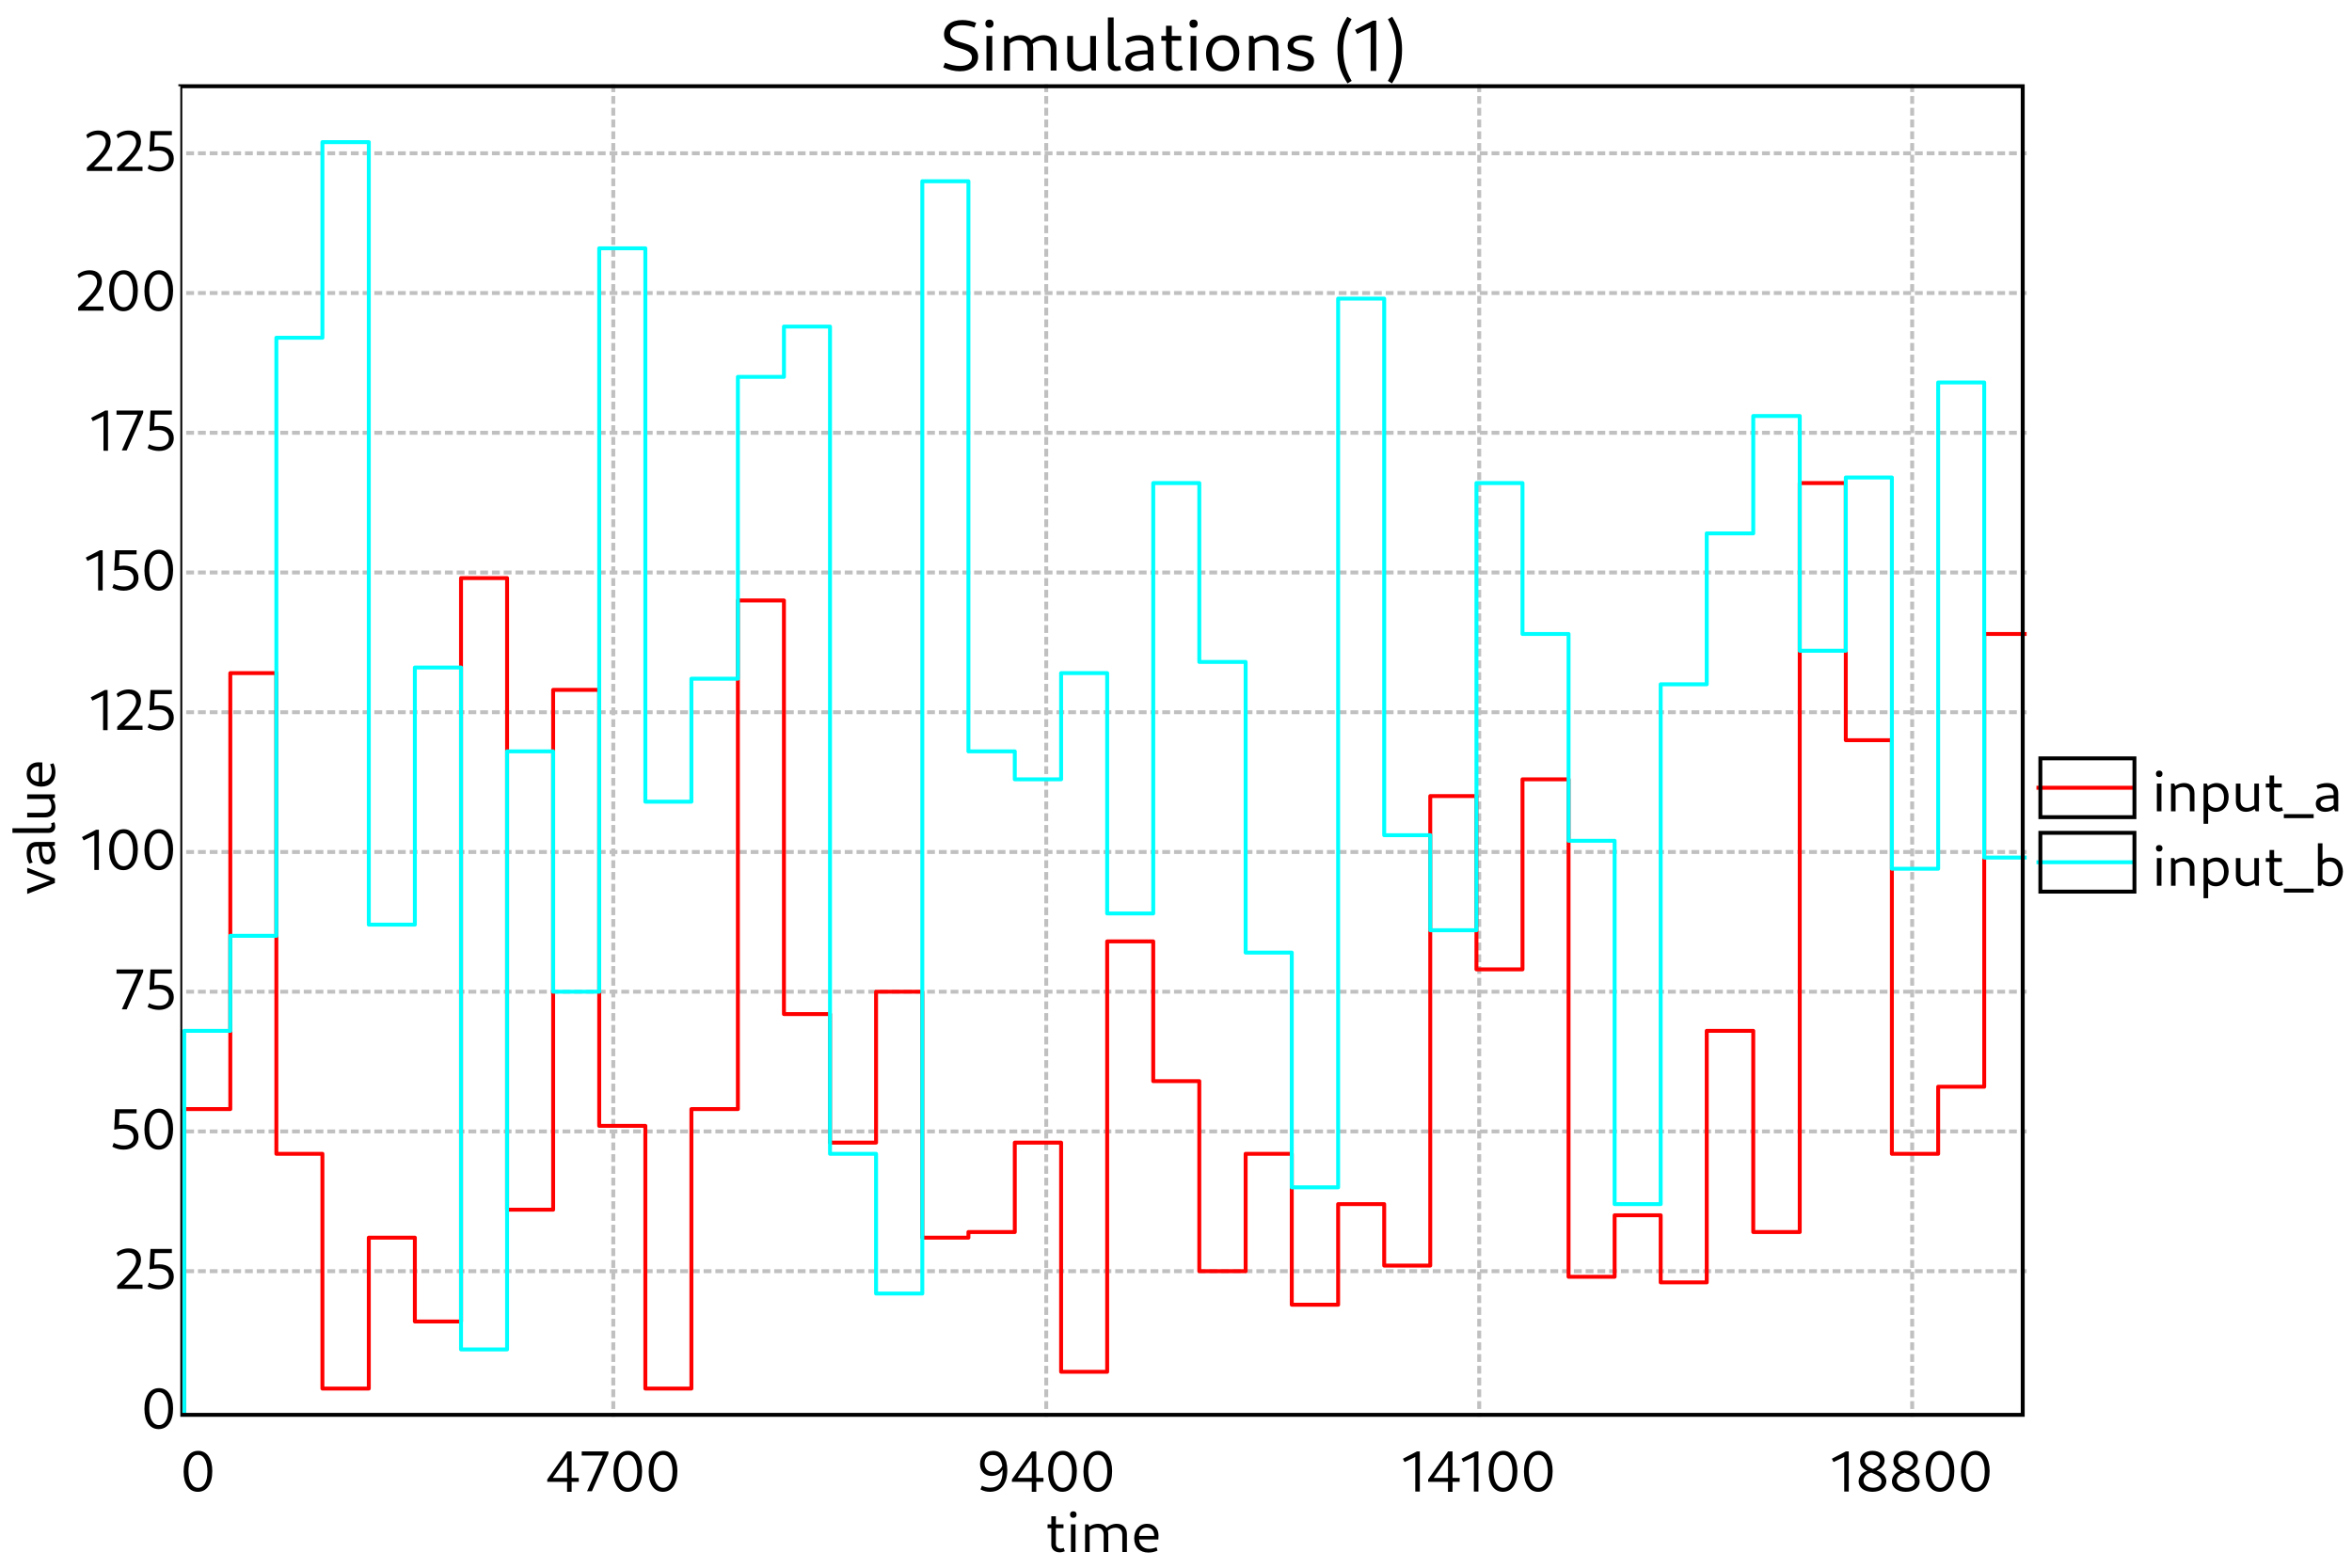 <?xml version="1.0" standalone="no"?>

<svg 
     version="1.1"
     baseProfile="full"
     xmlns="http://www.w3.org/2000/svg"
     xmlns:xlink="http://www.w3.org/1999/xlink"
     xmlns:ev="http://www.w3.org/2001/xml-events"
     x="0px"
     y="0px"
     width="600px"
     height="400px"
     viewBox="0 0 600 400"
     >
<title></title>
<desc>Creator: FreeHEP Graphics2D Driver Producer: org.freehep.graphicsio.svg.SVGGraphics2D Revision Source:  Date: Sunday, April 21, 2024 at 12:40:17 AM Central European Summer Time</desc>
<g stroke-dashoffset="0" stroke-linejoin="miter" stroke-dasharray="none" stroke-width="1" stroke-linecap="square" stroke-miterlimit="10">
<g fill="#ffffff" fill-rule="nonzero" fill-opacity="1" stroke="none">
  <path d="M 0 0 L 600 0 L 600 400 L 0 400 L 0 0 z"/>
</g> <!-- drawing style -->
<g transform="matrix(1, 0, 0, 1, 46, 22)">
<g fill="#ffffff" fill-rule="nonzero" fill-opacity="1" stroke="none">
  <path d="M 0 0 L 471 0 L 471 378 L 0 378 L 0 0 z"/>
</g> <!-- drawing style -->
</g> <!-- transform -->
<g transform="matrix(1, 0, 0, 1, 46, 22)">
<g fill="#000000" fill-rule="nonzero" fill-opacity="1" stroke="none">
  <path d="M 224.33 374.078 C 224.815 374.078 225.299 373.953 225.627 373.812 L 225.362 372.953 C 225.143 373.062 224.83 373.125 224.58 373.125 C 223.846 373.125 223.362 372.656 223.362 371.953 L 223.362 364.875 L 222.19 364.875 L 222.19 372.109 C 222.19 373.281 223.034 374.078 224.33 374.078 z M 221.237 367.922 L 225.299 367.922 L 225.299 366.938 L 221.237 366.938 L 221.237 367.922 z M 227.199 374 L 228.371 374 L 228.371 366.938 L 227.199 366.938 L 227.199 374 z M 227.793 365.281 C 228.324 365.281 228.637 364.969 228.637 364.438 C 228.637 363.922 228.324 363.609 227.793 363.609 C 227.278 363.609 226.965 363.922 226.965 364.438 C 226.965 364.969 227.278 365.281 227.793 365.281 z M 240.305 374 L 241.477 374 L 241.477 369.375 C 241.477 367.797 240.446 366.797 238.883 366.797 C 237.867 366.797 236.867 367.234 236.133 368 L 236.414 368.75 C 236.992 368.156 237.742 367.812 238.555 367.812 C 239.68 367.812 240.305 368.453 240.305 369.609 L 240.305 374 z M 230.805 374 L 231.977 374 L 231.977 367.75 L 231.617 366.938 L 230.805 366.938 L 230.805 374 z M 235.555 374 L 236.727 374 L 236.727 369.375 C 236.727 367.797 235.696 366.797 234.149 366.797 C 233.117 366.797 232.117 367.234 231.383 368 L 231.664 368.75 C 232.242 368.156 233.008 367.812 233.805 367.812 C 234.93 367.812 235.555 368.453 235.555 369.609 L 235.555 374 z M 246.962 374.141 C 247.775 374.141 248.65 373.953 249.29 373.625 L 249.025 372.766 C 248.478 373.031 247.79 373.188 247.181 373.188 C 245.525 373.188 244.54 372.094 244.54 370.266 C 244.54 368.672 245.259 367.781 246.54 367.781 C 247.744 367.781 248.447 368.562 248.447 369.906 L 244.337 369.906 L 244.337 370.797 L 249.494 370.797 C 249.525 370.578 249.54 370.062 249.54 369.781 C 249.54 368 248.369 366.797 246.634 366.797 C 244.665 366.797 243.337 368.328 243.337 370.5 C 243.337 372.75 244.728 374.141 246.962 374.141 z"/>
</g> <!-- drawing style -->
</g> <!-- transform -->
<g transform="matrix(1, 0, 0, 1, 46, 22)">
<g stroke-opacity="1" stroke-linejoin="round" stroke-dasharray="1,2" fill="none" stroke="#c0c0c0" stroke-linecap="butt" stroke-miterlimit="1">
  <path d="M 2 302.346 L 471 302.346"/>
</g> <!-- drawing style -->
</g> <!-- transform -->
<g transform="matrix(1, 0, 0, 1, 46, 22)">
<g stroke-opacity="1" stroke-linejoin="round" stroke-dasharray="1,2" fill="none" stroke="#c0c0c0" stroke-linecap="butt" stroke-miterlimit="1">
  <path d="M 2 266.692 L 471 266.692"/>
</g> <!-- drawing style -->
</g> <!-- transform -->
<g transform="matrix(1, 0, 0, 1, 46, 22)">
<g stroke-opacity="1" stroke-linejoin="round" stroke-dasharray="1,2" fill="none" stroke="#c0c0c0" stroke-linecap="butt" stroke-miterlimit="1">
  <path d="M 2 231.038 L 471 231.038"/>
</g> <!-- drawing style -->
</g> <!-- transform -->
<g transform="matrix(1, 0, 0, 1, 46, 22)">
<g stroke-opacity="1" stroke-linejoin="round" stroke-dasharray="1,2" fill="none" stroke="#c0c0c0" stroke-linecap="butt" stroke-miterlimit="1">
  <path d="M 2 195.384 L 471 195.384"/>
</g> <!-- drawing style -->
</g> <!-- transform -->
<g transform="matrix(1, 0, 0, 1, 46, 22)">
<g stroke-opacity="1" stroke-linejoin="round" stroke-dasharray="1,2" fill="none" stroke="#c0c0c0" stroke-linecap="butt" stroke-miterlimit="1">
  <path d="M 2 159.73 L 471 159.73"/>
</g> <!-- drawing style -->
</g> <!-- transform -->
<g transform="matrix(1, 0, 0, 1, 46, 22)">
<g stroke-opacity="1" stroke-linejoin="round" stroke-dasharray="1,2" fill="none" stroke="#c0c0c0" stroke-linecap="butt" stroke-miterlimit="1">
  <path d="M 2 124.076 L 471 124.076"/>
</g> <!-- drawing style -->
</g> <!-- transform -->
<g transform="matrix(1, 0, 0, 1, 46, 22)">
<g stroke-opacity="1" stroke-linejoin="round" stroke-dasharray="1,2" fill="none" stroke="#c0c0c0" stroke-linecap="butt" stroke-miterlimit="1">
  <path d="M 2 88.422 L 471 88.422"/>
</g> <!-- drawing style -->
</g> <!-- transform -->
<g transform="matrix(1, 0, 0, 1, 46, 22)">
<g stroke-opacity="1" stroke-linejoin="round" stroke-dasharray="1,2" fill="none" stroke="#c0c0c0" stroke-linecap="butt" stroke-miterlimit="1">
  <path d="M 2 52.768 L 471 52.768"/>
</g> <!-- drawing style -->
</g> <!-- transform -->
<g transform="matrix(1, 0, 0, 1, 46, 22)">
<g stroke-opacity="1" stroke-linejoin="round" stroke-dasharray="1,2" fill="none" stroke="#c0c0c0" stroke-linecap="butt" stroke-miterlimit="1">
  <path d="M 2 17.114 L 471 17.114"/>
</g> <!-- drawing style -->
</g> <!-- transform -->
<g transform="matrix(1, 0, 0, 1, 46, 22)">
<g fill="#000000" fill-rule="nonzero" fill-opacity="1" stroke="none">
  <path d="M 4.469 358.641 C 6.734 358.641 8.156 356.656 8.156 353.344 C 8.156 350.141 6.781 348.188 4.578 348.188 C 2.266 348.188 0.844 350.188 0.844 353.484 C 0.844 356.703 2.234 358.641 4.469 358.641 z M 4.562 357.609 C 3.031 357.609 2.078 356.016 2.078 353.344 C 2.078 350.781 3 349.219 4.484 349.219 C 5.984 349.219 6.922 350.828 6.922 353.484 C 6.922 356.047 6.031 357.609 4.562 357.609 z"/>
</g> <!-- drawing style -->
</g> <!-- transform -->
<g transform="matrix(1, 0, 0, 1, 46, 22)">
<g fill="#000000" fill-rule="nonzero" fill-opacity="1" stroke="none">
  <path d="M 98.664 358.641 L 99.821 358.641 L 99.821 348.328 L 98.696 348.328 L 93.602 355.484 L 93.602 356.094 L 101.649 356.094 L 101.649 355.094 L 94.758 355.094 L 94.852 355.344 L 98.899 349.547 L 98.68 349.516 L 98.664 358.641 z M 103.758 358.5 L 104.992 358.5 L 109.211 348.922 L 109.211 348.328 L 102.399 348.328 L 102.399 349.391 L 108.242 349.391 L 107.992 348.938 L 103.758 358.5 z M 114.113 358.641 C 116.378 358.641 117.8 356.656 117.8 353.344 C 117.8 350.141 116.425 348.188 114.222 348.188 C 111.91 348.188 110.488 350.188 110.488 353.484 C 110.488 356.703 111.878 358.641 114.113 358.641 z M 114.206 357.609 C 112.675 357.609 111.722 356.016 111.722 353.344 C 111.722 350.781 112.644 349.219 114.128 349.219 C 115.628 349.219 116.566 350.828 116.566 353.484 C 116.566 356.047 115.675 357.609 114.206 357.609 z M 123.112 358.641 C 125.377 358.641 126.799 356.656 126.799 353.344 C 126.799 350.141 125.424 348.188 123.221 348.188 C 120.909 348.188 119.487 350.188 119.487 353.484 C 119.487 356.703 120.877 358.641 123.112 358.641 z M 123.205 357.609 C 121.674 357.609 120.721 356.016 120.721 353.344 C 120.721 350.781 121.643 349.219 123.127 349.219 C 124.627 349.219 125.565 350.828 125.565 353.484 C 125.565 356.047 124.674 357.609 123.205 357.609 z"/>
</g> <!-- drawing style -->
</g> <!-- transform -->
<g transform="matrix(1, 0, 0, 1, 46, 22)">
<g stroke-opacity="1" stroke-linejoin="round" stroke-dasharray="1,2" fill="none" stroke="#c0c0c0" stroke-linecap="butt" stroke-miterlimit="1">
  <path d="M 110.45 0 L 110.45 339"/>
</g> <!-- drawing style -->
</g> <!-- transform -->
<g transform="matrix(1, 0, 0, 1, 46, 22)">
<g fill="#000000" fill-rule="nonzero" fill-opacity="1" stroke="none">
  <path d="M 207.363 348.188 C 205.394 348.188 204.004 349.562 204.004 351.531 C 204.004 353.375 205.207 354.594 206.957 354.594 C 208.488 354.594 209.691 353.688 210.035 352.266 L 209.785 351.656 C 209.473 352.875 208.519 353.578 207.301 353.578 C 205.973 353.578 205.16 352.719 205.16 351.391 C 205.16 350.109 205.941 349.234 207.207 349.234 C 208.879 349.234 209.769 350.641 209.769 353.281 C 209.769 356.141 208.738 357.578 206.582 357.578 C 205.879 357.578 205.129 357.422 204.488 357.078 L 204.129 358.031 C 204.941 358.453 205.707 358.641 206.519 358.641 C 209.332 358.641 210.957 356.578 210.957 353.125 C 210.957 350 209.644 348.188 207.363 348.188 z M 217.205 358.641 L 218.361 358.641 L 218.361 348.328 L 217.236 348.328 L 212.142 355.484 L 212.142 356.094 L 220.189 356.094 L 220.189 355.094 L 213.298 355.094 L 213.392 355.344 L 217.439 349.547 L 217.22 349.516 L 217.205 358.641 z M 225.017 358.641 C 227.283 358.641 228.704 356.656 228.704 353.344 C 228.704 350.141 227.329 348.188 225.126 348.188 C 222.814 348.188 221.392 350.188 221.392 353.484 C 221.392 356.703 222.783 358.641 225.017 358.641 z M 225.111 357.609 C 223.579 357.609 222.626 356.016 222.626 353.344 C 222.626 350.781 223.548 349.219 225.033 349.219 C 226.533 349.219 227.47 350.828 227.47 353.484 C 227.47 356.047 226.579 357.609 225.111 357.609 z M 234.016 358.641 C 236.282 358.641 237.703 356.656 237.703 353.344 C 237.703 350.141 236.328 348.188 234.125 348.188 C 231.813 348.188 230.391 350.188 230.391 353.484 C 230.391 356.703 231.782 358.641 234.016 358.641 z M 234.11 357.609 C 232.578 357.609 231.625 356.016 231.625 353.344 C 231.625 350.781 232.547 349.219 234.032 349.219 C 235.532 349.219 236.469 350.828 236.469 353.484 C 236.469 356.047 235.578 357.609 234.11 357.609 z"/>
</g> <!-- drawing style -->
</g> <!-- transform -->
<g transform="matrix(1, 0, 0, 1, 46, 22)">
<g stroke-opacity="1" stroke-linejoin="round" stroke-dasharray="1,2" fill="none" stroke="#c0c0c0" stroke-linecap="butt" stroke-miterlimit="1">
  <path d="M 220.9 0 L 220.9 339"/>
</g> <!-- drawing style -->
</g> <!-- transform -->
<g transform="matrix(1, 0, 0, 1, 46, 22)">
<g fill="#000000" fill-rule="nonzero" fill-opacity="1" stroke="none">
  <path d="M 315.042 358.578 L 316.198 358.578 L 316.198 348.328 L 315.495 348.328 L 311.886 350.203 L 312.323 351.047 L 315.433 349.562 L 315.042 349.188 L 315.042 358.578 z M 323.382 358.641 L 324.539 358.641 L 324.539 348.328 L 323.414 348.328 L 318.32 355.484 L 318.32 356.094 L 326.367 356.094 L 326.367 355.094 L 319.476 355.094 L 319.57 355.344 L 323.617 349.547 L 323.398 349.516 L 323.382 358.641 z M 329.992 358.578 L 331.148 358.578 L 331.148 348.328 L 330.445 348.328 L 326.835 350.203 L 327.273 351.047 L 330.382 349.562 L 329.992 349.188 L 329.992 358.578 z M 337.394 358.641 C 339.66 358.641 341.082 356.656 341.082 353.344 C 341.082 350.141 339.707 348.188 337.504 348.188 C 335.191 348.188 333.769 350.188 333.769 353.484 C 333.769 356.703 335.16 358.641 337.394 358.641 z M 337.488 357.609 C 335.957 357.609 335.004 356.016 335.004 353.344 C 335.004 350.781 335.926 349.219 337.41 349.219 C 338.91 349.219 339.847 350.828 339.847 353.484 C 339.847 356.047 338.957 357.609 337.488 357.609 z M 346.393 358.641 C 348.659 358.641 350.081 356.656 350.081 353.344 C 350.081 350.141 348.706 348.188 346.503 348.188 C 344.19 348.188 342.768 350.188 342.768 353.484 C 342.768 356.703 344.159 358.641 346.393 358.641 z M 346.487 357.609 C 344.956 357.609 344.003 356.016 344.003 353.344 C 344.003 350.781 344.924 349.219 346.409 349.219 C 347.909 349.219 348.846 350.828 348.846 353.484 C 348.846 356.047 347.956 357.609 346.487 357.609 z"/>
</g> <!-- drawing style -->
</g> <!-- transform -->
<g transform="matrix(1, 0, 0, 1, 46, 22)">
<g stroke-opacity="1" stroke-linejoin="round" stroke-dasharray="1,2" fill="none" stroke="#c0c0c0" stroke-linecap="butt" stroke-miterlimit="1">
  <path d="M 331.35 0 L 331.35 339"/>
</g> <!-- drawing style -->
</g> <!-- transform -->
<g transform="matrix(1, 0, 0, 1, 46, 22)">
<g fill="#000000" fill-rule="nonzero" fill-opacity="1" stroke="none">
  <path d="M 424.466 358.578 L 425.622 358.578 L 425.622 348.328 L 424.919 348.328 L 421.31 350.203 L 421.747 351.047 L 424.857 349.562 L 424.466 349.188 L 424.466 358.578 z M 431.666 358.641 C 433.791 358.641 435.213 357.547 435.213 355.938 C 435.213 352.688 429.697 353.312 429.697 350.734 C 429.697 349.812 430.4 349.203 431.541 349.203 C 432.728 349.203 433.603 349.875 433.603 350.828 C 433.603 351.766 432.775 352.578 431.572 352.828 L 432.478 353.281 C 433.9 352.875 434.76 351.812 434.76 350.625 C 434.76 349.156 433.478 348.188 431.681 348.188 C 429.791 348.188 428.51 349.266 428.51 350.828 C 428.51 354.172 433.963 353.406 433.963 356 C 433.963 356.969 433.197 357.594 431.853 357.594 C 430.4 357.594 429.385 356.875 429.385 355.781 C 429.385 354.75 430.275 353.891 431.635 353.703 L 430.853 353.203 C 429.228 353.422 428.135 354.578 428.135 355.969 C 428.135 357.562 429.572 358.641 431.666 358.641 z M 440.166 358.641 C 442.291 358.641 443.713 357.547 443.713 355.938 C 443.713 352.688 438.198 353.312 438.198 350.734 C 438.198 349.812 438.901 349.203 440.041 349.203 C 441.229 349.203 442.104 349.875 442.104 350.828 C 442.104 351.766 441.276 352.578 440.073 352.828 L 440.979 353.281 C 442.401 352.875 443.26 351.812 443.26 350.625 C 443.26 349.156 441.979 348.188 440.182 348.188 C 438.291 348.188 437.01 349.266 437.01 350.828 C 437.01 354.172 442.463 353.406 442.463 356 C 442.463 356.969 441.698 357.594 440.354 357.594 C 438.901 357.594 437.885 356.875 437.885 355.781 C 437.885 354.75 438.776 353.891 440.135 353.703 L 439.354 353.203 C 437.729 353.422 436.635 354.578 436.635 355.969 C 436.635 357.562 438.073 358.641 440.166 358.641 z M 448.87 358.641 C 451.136 358.641 452.558 356.656 452.558 353.344 C 452.558 350.141 451.183 348.188 448.98 348.188 C 446.667 348.188 445.245 350.188 445.245 353.484 C 445.245 356.703 446.636 358.641 448.87 358.641 z M 448.964 357.609 C 447.433 357.609 446.48 356.016 446.48 353.344 C 446.48 350.781 447.401 349.219 448.886 349.219 C 450.386 349.219 451.323 350.828 451.323 353.484 C 451.323 356.047 450.433 357.609 448.964 357.609 z M 457.869 358.641 C 460.135 358.641 461.557 356.656 461.557 353.344 C 461.557 350.141 460.182 348.188 457.979 348.188 C 455.666 348.188 454.244 350.188 454.244 353.484 C 454.244 356.703 455.635 358.641 457.869 358.641 z M 457.963 357.609 C 456.432 357.609 455.479 356.016 455.479 353.344 C 455.479 350.781 456.4 349.219 457.885 349.219 C 459.385 349.219 460.322 350.828 460.322 353.484 C 460.322 356.047 459.432 357.609 457.963 357.609 z"/>
</g> <!-- drawing style -->
</g> <!-- transform -->
<g transform="matrix(1, 0, 0, 1, 46, 22)">
<g stroke-opacity="1" stroke-linejoin="round" stroke-dasharray="1,2" fill="none" stroke="#c0c0c0" stroke-linecap="butt" stroke-miterlimit="1">
  <path d="M 441.8 0 L 441.8 339"/>
</g> <!-- drawing style -->
</g> <!-- transform -->
<g transform="matrix(1, 0, 0, 1, 46, 22)">
<g stroke-opacity="1" stroke-linejoin="round" fill="none" stroke="#ff0000" stroke-linecap="butt" stroke-miterlimit="1">
  <path d="M 1 338 L 1 260.987 L 12.75 260.987 L 12.75 149.747 L 24.5 149.747 L 24.5 272.397 L 36.25 272.397 L 36.25 332.295 L 48.081 332.295 L 48.081 293.789 L 59.831 293.789 L 59.831 315.181 L 71.608 315.181 L 71.608 125.502 L 83.358 125.502 L 83.358 286.658 L 95.108 286.658 L 95.108 154.025 L 106.858 154.025 L 106.858 265.266 L 118.628 265.266 L 118.628 332.295 L 130.378 332.295 L 130.378 260.987 L 142.236 260.987 L 142.236 131.207 L 153.986 131.207 L 153.986 236.743 L 165.736 236.743 L 165.736 269.544 L 177.486 269.544 L 177.486 231.038 L 189.282 231.038 L 189.282 293.789 L 201.046 293.789 L 201.046 292.363 L 212.874 292.363 L 212.874 269.544 L 224.692 269.544 L 224.692 328.017 L 236.442 328.017 L 236.442 218.203 L 248.192 218.203 L 248.192 253.857 L 259.942 253.857 L 259.942 302.346 L 271.764 302.346 L 271.764 272.397 L 283.531 272.397 L 283.531 310.903 L 295.361 310.903 L 295.361 285.232 L 307.111 285.232 L 307.111 300.92 L 318.861 300.92 L 318.861 181.122 L 330.643 181.122 L 330.643 225.333 L 342.393 225.333 L 342.393 176.844 L 354.143 176.844 L 354.143 303.772 L 365.893 303.772 L 365.893 288.084 L 377.643 288.084 L 377.643 305.198 L 389.393 305.198 L 389.393 241.021 L 401.258 241.021 L 401.258 292.363 L 413.115 292.363 L 413.115 101.257 L 424.865 101.257 L 424.865 166.861 L 436.622 166.861 L 436.622 272.397 L 448.43 272.397 L 448.43 255.283 L 460.18 255.283 L 460.18 139.764 L 471 139.764"/>
</g> <!-- drawing style -->
</g> <!-- transform -->
<g transform="matrix(1, 0, 0, 1, 46, 22)">
<g stroke-opacity="1" stroke-linejoin="round" fill="none" stroke="#00ffff" stroke-linecap="butt" stroke-miterlimit="1">
  <path d="M 1 338 L 1 241.021 L 12.75 241.021 L 12.75 216.776 L 24.5 216.776 L 24.5 64.177 L 36.25 64.177 L 36.25 14.262 L 48.081 14.262 L 48.081 213.924 L 59.831 213.924 L 59.831 148.321 L 71.608 148.321 L 71.608 322.312 L 83.358 322.312 L 83.358 169.713 L 95.108 169.713 L 95.108 231.038 L 106.858 231.038 L 106.858 41.359 L 118.628 41.359 L 118.628 182.549 L 130.378 182.549 L 130.378 151.173 L 142.236 151.173 L 142.236 74.16 L 153.986 74.16 L 153.986 61.325 L 165.736 61.325 L 165.736 272.397 L 177.486 272.397 L 177.486 308.051 L 189.282 308.051 L 189.282 24.245 L 201.046 24.245 L 201.046 169.713 L 212.874 169.713 L 212.874 176.844 L 224.692 176.844 L 224.692 149.747 L 236.442 149.747 L 236.442 211.072 L 248.192 211.072 L 248.192 101.257 L 259.942 101.257 L 259.942 146.895 L 271.764 146.895 L 271.764 221.055 L 283.531 221.055 L 283.531 280.954 L 295.361 280.954 L 295.361 54.194 L 307.111 54.194 L 307.111 191.105 L 318.861 191.105 L 318.861 215.35 L 330.643 215.35 L 330.643 101.257 L 342.393 101.257 L 342.393 139.764 L 354.143 139.764 L 354.143 192.532 L 365.893 192.532 L 365.893 285.232 L 377.643 285.232 L 377.643 152.599 L 389.393 152.599 L 389.393 114.093 L 401.258 114.093 L 401.258 84.143 L 413.115 84.143 L 413.115 144.042 L 424.865 144.042 L 424.865 99.831 L 436.622 99.831 L 436.622 199.662 L 448.43 199.662 L 448.43 75.586 L 460.18 75.586 L 460.18 196.81 L 471 196.81"/>
</g> <!-- drawing style -->
</g> <!-- transform -->
<g transform="matrix(1, 0, 0, 1, 46, 22)">
<g stroke-opacity="1" fill="none" stroke="#000000">
  <path d="M 0 0 L 470 0 L 470 339 L 0 339 L 0 0 z"/>
</g> <!-- drawing style -->
</g> <!-- transform -->
<g fill="#000000" fill-rule="nonzero" fill-opacity="1" stroke="none">
  <path d="M 244.828 18.188 C 247.656 18.188 249.516 16.734 249.516 14.5 C 249.516 9.984 242.375 11.781 242.375 8.5 C 242.375 7.172 243.469 6.438 245.406 6.438 C 246.484 6.438 247.656 6.656 248.578 7.047 L 249.031 5.844 C 247.953 5.375 246.719 5.109 245.516 5.109 C 242.672 5.109 240.828 6.531 240.828 8.75 C 240.828 13.109 247.938 11.469 247.938 14.719 C 247.938 16 246.844 16.828 244.906 16.828 C 243.75 16.828 242.328 16.516 241.078 16 L 240.625 17.188 C 242.031 17.828 243.469 18.188 244.828 18.188 z M 251.651 18 L 253.12 18 L 253.12 9.172 L 251.651 9.172 L 251.651 18 z M 252.401 7.094 C 253.073 7.094 253.448 6.703 253.448 6.047 C 253.448 5.391 253.073 5 252.401 5 C 251.745 5 251.37 5.391 251.37 6.047 C 251.37 6.703 251.745 7.094 252.401 7.094 z M 268.035 18 L 269.504 18 L 269.504 12.203 C 269.504 10.25 268.222 8.984 266.269 8.984 C 265.004 8.984 263.754 9.531 262.832 10.5 L 263.191 11.438 C 263.894 10.688 264.847 10.266 265.863 10.266 C 267.269 10.266 268.035 11.078 268.035 12.5 L 268.035 18 z M 256.16 18 L 257.629 18 L 257.629 10.188 L 257.191 9.172 L 256.16 9.172 L 256.16 18 z M 262.097 18 L 263.566 18 L 263.566 12.203 C 263.566 10.25 262.285 8.984 260.347 8.984 C 259.066 8.984 257.816 9.531 256.894 10.5 L 257.254 11.438 C 257.957 10.688 258.91 10.266 259.925 10.266 C 261.332 10.266 262.097 11.078 262.097 12.5 L 262.097 18 z M 275.445 18.188 C 276.695 18.188 277.961 17.641 278.852 16.656 L 278.508 15.734 C 277.805 16.484 276.836 16.906 275.883 16.906 C 274.508 16.906 273.727 16.094 273.727 14.672 L 273.727 9.172 L 272.258 9.172 L 272.258 14.953 C 272.258 16.922 273.555 18.188 275.445 18.188 z M 278.555 18 L 279.586 18 L 279.586 9.172 L 278.117 9.172 L 278.117 16.969 L 278.555 18 z M 284.626 18.109 C 285.11 18.109 285.673 18 286.016 17.812 L 285.688 16.797 C 285.469 16.875 285.266 16.938 285.048 16.938 C 284.423 16.938 284.094 16.516 284.094 15.844 L 284.094 4.453 L 282.626 4.453 L 282.626 16.016 C 282.626 17.281 283.423 18.109 284.626 18.109 z M 293.19 18 L 294.221 18 L 294.221 12.266 C 294.221 10.156 292.971 8.984 290.658 8.984 C 289.502 8.984 288.252 9.297 287.299 9.828 L 287.674 10.906 C 288.58 10.5 289.502 10.297 290.362 10.297 C 291.94 10.297 292.752 10.969 292.752 12.266 L 292.752 16.969 L 293.19 18 z M 290.049 18.188 C 292.158 18.188 293.752 16.859 294.018 14.906 L 293.487 14.641 C 293.205 16 292.002 16.906 290.471 16.906 C 289.299 16.906 288.533 16.312 288.533 15.438 C 288.533 14.312 289.83 13.859 292.971 13.859 L 292.971 12.844 C 288.846 12.844 287.065 13.672 287.065 15.594 C 287.065 17.172 288.237 18.188 290.049 18.188 z M 300.136 18.094 C 300.746 18.094 301.339 17.938 301.761 17.766 L 301.433 16.703 C 301.167 16.828 300.761 16.906 300.449 16.906 C 299.527 16.906 298.917 16.312 298.917 15.438 L 298.917 6.578 L 297.464 6.578 L 297.464 15.641 C 297.464 17.109 298.527 18.094 300.136 18.094 z M 296.261 10.391 L 301.339 10.391 L 301.339 9.172 L 296.261 9.172 L 296.261 10.391 z M 303.721 18 L 305.19 18 L 305.19 9.172 L 303.721 9.172 L 303.721 18 z M 304.471 7.094 C 305.143 7.094 305.518 6.703 305.518 6.047 C 305.518 5.391 305.143 5 304.471 5 C 303.815 5 303.44 5.391 303.44 6.047 C 303.44 6.703 303.815 7.094 304.471 7.094 z M 311.793 18.188 C 314.386 18.188 316.152 16.297 316.152 13.469 C 316.152 10.734 314.527 8.984 312.011 8.984 C 309.402 8.984 307.668 10.859 307.668 13.672 C 307.668 16.406 309.277 18.188 311.793 18.188 z M 311.996 16.906 C 310.293 16.906 309.136 15.531 309.136 13.484 C 309.136 11.531 310.183 10.266 311.808 10.266 C 313.511 10.266 314.683 11.656 314.683 13.672 C 314.683 15.625 313.621 16.906 311.996 16.906 z M 324.654 18 L 326.122 18 L 326.122 12.203 C 326.122 10.25 324.825 8.984 322.841 8.984 C 321.56 8.984 320.294 9.531 319.357 10.5 L 319.716 11.438 C 320.435 10.688 321.419 10.266 322.435 10.266 C 323.872 10.266 324.654 11.078 324.654 12.5 L 324.654 18 z M 318.622 18 L 320.091 18 L 320.091 10.188 L 319.654 9.172 L 318.622 9.172 L 318.622 18 z M 331.702 18.188 C 333.874 18.188 335.217 17.156 335.217 15.531 C 335.217 12.281 329.936 13.484 329.936 11.5 C 329.936 10.719 330.764 10.234 332.077 10.234 C 332.827 10.234 333.717 10.391 334.467 10.656 L 334.811 9.453 C 334.061 9.141 333.155 8.984 332.233 8.984 C 329.936 8.984 328.467 9.984 328.467 11.656 C 328.467 14.828 333.733 13.516 333.733 15.672 C 333.733 16.484 333.014 16.938 331.811 16.938 C 330.874 16.938 329.624 16.688 328.686 16.281 L 328.342 17.469 C 329.342 17.922 330.577 18.188 331.702 18.188 z M 343.754 21.281 L 344.816 20.641 C 343.285 17.984 342.66 15.734 342.66 12.516 C 342.66 9.781 343.285 7.625 344.801 4.906 L 343.707 4.266 C 341.848 7.328 341.191 9.719 341.191 12.641 C 341.191 16.062 341.879 18.422 343.754 21.281 z M 349.646 18.094 L 351.083 18.094 L 351.083 5.281 L 350.208 5.281 L 345.677 7.625 L 346.224 8.672 L 350.115 6.812 L 349.646 6.359 L 349.646 18.094 z M 355.102 21.281 C 356.977 18.422 357.664 16.062 357.664 12.641 C 357.664 9.719 357.008 7.328 355.149 4.266 L 354.055 4.906 C 355.57 7.625 356.195 9.781 356.195 12.516 C 356.195 15.734 355.57 17.984 354.039 20.641 L 355.102 21.281 z"/>
</g> <!-- drawing style -->
<g transform="matrix(1, 0, 0, 1, 0, 22)">
<g fill="#ffffff" fill-rule="nonzero" fill-opacity="1" stroke="none">
  <path d="M 0 0 L 0 378 L 46 378 L 46 0 z"/>
</g> <!-- drawing style -->
</g> <!-- transform -->
<g transform="matrix(0, -1, 1, 0, -192.265, 242.265)">
<g fill="#000000" fill-rule="nonzero" fill-opacity="1" stroke="none">
  <path d="M 16.953 206.265 L 18.109 206.265 L 20.859 199.203 L 19.688 199.203 L 17.234 206.031 L 17.891 206.031 L 15.484 199.203 L 14.172 199.203 L 16.953 206.265 z M 26.613 206.265 L 27.441 206.265 L 27.441 201.671 C 27.441 200 26.441 199.062 24.598 199.062 C 23.676 199.062 22.676 199.296 21.91 199.734 L 22.207 200.593 C 22.941 200.265 23.676 200.109 24.363 200.109 C 25.629 200.109 26.269 200.64 26.269 201.671 L 26.269 205.437 L 26.613 206.265 z M 24.113 206.406 C 25.801 206.406 27.066 205.359 27.285 203.781 L 26.848 203.578 C 26.629 204.671 25.66 205.39 24.457 205.39 C 23.519 205.39 22.894 204.921 22.894 204.218 C 22.894 203.312 23.941 202.953 26.441 202.953 L 26.441 202.14 C 23.144 202.14 21.723 202.812 21.723 204.343 C 21.723 205.609 22.66 206.406 24.113 206.406 z M 31.352 206.359 C 31.727 206.359 32.195 206.265 32.461 206.125 L 32.211 205.296 C 32.023 205.375 31.867 205.421 31.695 205.421 C 31.195 205.421 30.93 205.078 30.93 204.531 L 30.93 195.437 L 29.758 195.437 L 29.758 204.687 C 29.758 205.687 30.383 206.359 31.352 206.359 z M 36.27 206.406 C 37.254 206.406 38.27 205.968 38.989 205.203 L 38.707 204.453 C 38.16 205.046 37.379 205.39 36.614 205.39 C 35.52 205.39 34.879 204.734 34.879 203.593 L 34.879 199.203 L 33.707 199.203 L 33.707 203.828 C 33.707 205.406 34.754 206.406 36.27 206.406 z M 38.754 206.265 L 39.582 206.265 L 39.582 199.203 L 38.41 199.203 L 38.41 205.437 L 38.754 206.265 z M 45.182 206.406 C 45.995 206.406 46.87 206.218 47.51 205.89 L 47.245 205.031 C 46.698 205.296 46.01 205.453 45.401 205.453 C 43.745 205.453 42.76 204.359 42.76 202.531 C 42.76 200.937 43.479 200.046 44.76 200.046 C 45.964 200.046 46.667 200.828 46.667 202.171 L 42.557 202.171 L 42.557 203.062 L 47.714 203.062 C 47.745 202.843 47.76 202.328 47.76 202.046 C 47.76 200.265 46.589 199.062 44.854 199.062 C 42.885 199.062 41.557 200.593 41.557 202.765 C 41.557 205.015 42.948 206.406 45.182 206.406 z"/>
</g> <!-- drawing style -->
</g> <!-- transform -->
<g transform="matrix(1, 0, 0, 1, 0, 22)">
<g fill="#000000" fill-rule="nonzero" fill-opacity="1" stroke="none">
  <path d="M 40.47 342.641 C 42.735 342.641 44.157 340.656 44.157 337.344 C 44.157 334.141 42.782 332.188 40.579 332.188 C 38.267 332.188 36.845 334.188 36.845 337.484 C 36.845 340.703 38.235 342.641 40.47 342.641 z M 40.564 341.609 C 39.032 341.609 38.079 340.016 38.079 337.344 C 38.079 334.781 39.001 333.219 40.485 333.219 C 41.985 333.219 42.923 334.828 42.923 337.484 C 42.923 340.047 42.032 341.609 40.564 341.609 z"/>
</g> <!-- drawing style -->
</g> <!-- transform -->
<g transform="matrix(1, 0, 0, 1, 0, 22)">
<g fill="#000000" fill-rule="nonzero" fill-opacity="1" stroke="none">
  <path d="M 29.902 306.846 L 36.355 306.846 L 36.355 305.784 L 31.152 305.784 L 31.308 306.143 C 34.792 302.877 35.964 301.174 35.964 299.393 C 35.964 297.612 34.745 296.534 32.87 296.534 C 31.652 296.534 30.495 296.971 29.745 297.69 L 30.074 298.534 C 30.855 297.909 31.824 297.596 32.62 297.596 C 33.917 297.596 34.73 298.377 34.73 299.596 C 34.73 301.065 33.542 302.612 29.902 306.034 L 29.902 306.846 z M 40.546 306.987 C 42.796 306.987 44.328 305.705 44.328 303.705 C 44.328 301.799 42.953 300.596 40.656 300.596 C 40.109 300.596 39.546 300.674 39.031 300.799 L 39.328 301.174 L 39.484 297.721 L 43.843 297.721 L 43.843 296.674 L 38.39 296.674 L 38.14 301.877 C 38.796 301.737 39.656 301.627 40.296 301.627 C 42.031 301.627 43.078 302.44 43.078 303.815 C 43.078 305.127 42.109 305.924 40.625 305.924 C 39.734 305.924 38.765 305.674 38.015 305.268 L 37.656 306.237 C 38.562 306.721 39.515 306.987 40.546 306.987 z"/>
</g> <!-- drawing style -->
</g> <!-- transform -->
<g transform="matrix(1, 0, 0, 1, 0, 22)">
<g fill="#000000" fill-rule="nonzero" fill-opacity="1" stroke="none">
  <path d="M 31.547 271.333 C 33.797 271.333 35.329 270.051 35.329 268.051 C 35.329 266.145 33.954 264.942 31.657 264.942 C 31.11 264.942 30.547 265.02 30.032 265.145 L 30.329 265.52 L 30.485 262.067 L 34.844 262.067 L 34.844 261.02 L 29.391 261.02 L 29.141 266.223 C 29.797 266.083 30.657 265.973 31.297 265.973 C 33.032 265.973 34.079 266.786 34.079 268.161 C 34.079 269.473 33.11 270.27 31.626 270.27 C 30.735 270.27 29.766 270.02 29.016 269.614 L 28.657 270.583 C 29.563 271.067 30.516 271.333 31.547 271.333 z M 40.47 271.333 C 42.735 271.333 44.157 269.348 44.157 266.036 C 44.157 262.833 42.782 260.879 40.579 260.879 C 38.267 260.879 36.845 262.879 36.845 266.176 C 36.845 269.395 38.235 271.333 40.47 271.333 z M 40.564 270.301 C 39.032 270.301 38.079 268.708 38.079 266.036 C 38.079 263.473 39.001 261.911 40.485 261.911 C 41.985 261.911 42.923 263.52 42.923 266.176 C 42.923 268.739 42.032 270.301 40.564 270.301 z"/>
</g> <!-- drawing style -->
</g> <!-- transform -->
<g transform="matrix(1, 0, 0, 1, 0, 22)">
<g fill="#000000" fill-rule="nonzero" fill-opacity="1" stroke="none">
  <path d="M 31.082 235.538 L 32.317 235.538 L 36.536 225.96 L 36.536 225.366 L 29.723 225.366 L 29.723 226.429 L 35.567 226.429 L 35.317 225.975 L 31.082 235.538 z M 40.546 235.679 C 42.796 235.679 44.328 234.397 44.328 232.397 C 44.328 230.491 42.953 229.288 40.656 229.288 C 40.109 229.288 39.546 229.366 39.031 229.491 L 39.328 229.866 L 39.484 226.413 L 43.843 226.413 L 43.843 225.366 L 38.39 225.366 L 38.14 230.569 C 38.796 230.429 39.656 230.319 40.296 230.319 C 42.031 230.319 43.078 231.132 43.078 232.507 C 43.078 233.819 42.109 234.616 40.625 234.616 C 39.734 234.616 38.765 234.366 38.015 233.96 L 37.656 234.929 C 38.562 235.413 39.515 235.679 40.546 235.679 z"/>
</g> <!-- drawing style -->
</g> <!-- transform -->
<g transform="matrix(1, 0, 0, 1, 0, 22)">
<g fill="#000000" fill-rule="nonzero" fill-opacity="1" stroke="none">
  <path d="M 24.068 199.962 L 25.224 199.962 L 25.224 189.712 L 24.521 189.712 L 20.912 191.587 L 21.349 192.431 L 24.459 190.946 L 24.068 190.571 L 24.068 199.962 z M 31.471 200.025 C 33.736 200.025 35.158 198.04 35.158 194.728 C 35.158 191.525 33.783 189.571 31.58 189.571 C 29.268 189.571 27.846 191.571 27.846 194.868 C 27.846 198.087 29.236 200.025 31.471 200.025 z M 31.565 198.993 C 30.033 198.993 29.08 197.4 29.08 194.728 C 29.08 192.165 30.002 190.603 31.486 190.603 C 32.986 190.603 33.924 192.212 33.924 194.868 C 33.924 197.431 33.033 198.993 31.565 198.993 z M 40.47 200.025 C 42.735 200.025 44.157 198.04 44.157 194.728 C 44.157 191.525 42.782 189.571 40.579 189.571 C 38.267 189.571 36.845 191.571 36.845 194.868 C 36.845 198.087 38.235 200.025 40.47 200.025 z M 40.564 198.993 C 39.032 198.993 38.079 197.4 38.079 194.728 C 38.079 192.165 39.001 190.603 40.485 190.603 C 41.985 190.603 42.923 192.212 42.923 194.868 C 42.923 197.431 42.032 198.993 40.564 198.993 z"/>
</g> <!-- drawing style -->
</g> <!-- transform -->
<g transform="matrix(1, 0, 0, 1, 0, 22)">
<g fill="#000000" fill-rule="nonzero" fill-opacity="1" stroke="none">
  <path d="M 26.296 164.308 L 27.452 164.308 L 27.452 154.058 L 26.749 154.058 L 23.14 155.933 L 23.577 156.777 L 26.686 155.292 L 26.296 154.917 L 26.296 164.308 z M 29.902 164.23 L 36.355 164.23 L 36.355 163.167 L 31.152 163.167 L 31.308 163.527 C 34.792 160.261 35.964 158.558 35.964 156.777 C 35.964 154.996 34.745 153.917 32.87 153.917 C 31.652 153.917 30.495 154.355 29.745 155.074 L 30.074 155.917 C 30.855 155.292 31.824 154.98 32.62 154.98 C 33.917 154.98 34.73 155.761 34.73 156.98 C 34.73 158.449 33.542 159.996 29.902 163.417 L 29.902 164.23 z M 40.546 164.371 C 42.796 164.371 44.328 163.089 44.328 161.089 C 44.328 159.183 42.953 157.98 40.656 157.98 C 40.109 157.98 39.546 158.058 39.031 158.183 L 39.328 158.558 L 39.484 155.105 L 43.843 155.105 L 43.843 154.058 L 38.39 154.058 L 38.14 159.261 C 38.796 159.121 39.656 159.011 40.296 159.011 C 42.031 159.011 43.078 159.824 43.078 161.199 C 43.078 162.511 42.109 163.308 40.625 163.308 C 39.734 163.308 38.765 163.058 38.015 162.652 L 37.656 163.621 C 38.562 164.105 39.515 164.371 40.546 164.371 z"/>
</g> <!-- drawing style -->
</g> <!-- transform -->
<g transform="matrix(1, 0, 0, 1, 0, 22)">
<g fill="#000000" fill-rule="nonzero" fill-opacity="1" stroke="none">
  <path d="M 25.035 128.654 L 26.192 128.654 L 26.192 118.404 L 25.488 118.404 L 21.879 120.279 L 22.317 121.123 L 25.426 119.638 L 25.035 119.263 L 25.035 128.654 z M 31.547 128.717 C 33.797 128.717 35.329 127.435 35.329 125.435 C 35.329 123.529 33.954 122.326 31.657 122.326 C 31.11 122.326 30.547 122.404 30.032 122.529 L 30.329 122.904 L 30.485 119.451 L 34.844 119.451 L 34.844 118.404 L 29.391 118.404 L 29.141 123.607 C 29.797 123.467 30.657 123.357 31.297 123.357 C 33.032 123.357 34.079 124.17 34.079 125.545 C 34.079 126.857 33.11 127.654 31.626 127.654 C 30.735 127.654 29.766 127.404 29.016 126.998 L 28.657 127.967 C 29.563 128.451 30.516 128.717 31.547 128.717 z M 40.47 128.717 C 42.735 128.717 44.157 126.732 44.157 123.42 C 44.157 120.217 42.782 118.263 40.579 118.263 C 38.267 118.263 36.845 120.263 36.845 123.56 C 36.845 126.779 38.235 128.717 40.47 128.717 z M 40.564 127.685 C 39.032 127.685 38.079 126.092 38.079 123.42 C 38.079 120.857 39.001 119.295 40.485 119.295 C 41.985 119.295 42.923 120.904 42.923 123.56 C 42.923 126.123 42.032 127.685 40.564 127.685 z"/>
</g> <!-- drawing style -->
</g> <!-- transform -->
<g transform="matrix(1, 0, 0, 1, 0, 22)">
<g fill="#000000" fill-rule="nonzero" fill-opacity="1" stroke="none">
  <path d="M 26.398 93 L 27.555 93 L 27.555 82.75 L 26.852 82.75 L 23.242 84.625 L 23.68 85.469 L 26.789 83.984 L 26.398 83.609 L 26.398 93 z M 31.082 92.922 L 32.317 92.922 L 36.536 83.344 L 36.536 82.75 L 29.723 82.75 L 29.723 83.813 L 35.567 83.813 L 35.317 83.359 L 31.082 92.922 z M 40.546 93.063 C 42.796 93.063 44.328 91.781 44.328 89.781 C 44.328 87.875 42.953 86.672 40.656 86.672 C 40.109 86.672 39.546 86.75 39.031 86.875 L 39.328 87.25 L 39.484 83.797 L 43.843 83.797 L 43.843 82.75 L 38.39 82.75 L 38.14 87.953 C 38.796 87.813 39.656 87.703 40.296 87.703 C 42.031 87.703 43.078 88.516 43.078 89.891 C 43.078 91.203 42.109 92 40.625 92 C 39.734 92 38.765 91.75 38.015 91.344 L 37.656 92.313 C 38.562 92.797 39.515 93.063 40.546 93.063 z"/>
</g> <!-- drawing style -->
</g> <!-- transform -->
<g transform="matrix(1, 0, 0, 1, 0, 22)">
<g fill="#000000" fill-rule="nonzero" fill-opacity="1" stroke="none">
  <path d="M 19.935 57.268 L 26.389 57.268 L 26.389 56.205 L 21.185 56.205 L 21.342 56.565 C 24.826 53.299 25.998 51.596 25.998 49.815 C 25.998 48.034 24.779 46.955 22.904 46.955 C 21.685 46.955 20.529 47.393 19.779 48.112 L 20.107 48.955 C 20.889 48.33 21.857 48.018 22.654 48.018 C 23.951 48.018 24.764 48.799 24.764 50.018 C 24.764 51.487 23.576 53.034 19.935 56.455 L 19.935 57.268 z M 31.471 57.409 C 33.736 57.409 35.158 55.424 35.158 52.112 C 35.158 48.909 33.783 46.955 31.58 46.955 C 29.268 46.955 27.846 48.955 27.846 52.252 C 27.846 55.471 29.236 57.409 31.471 57.409 z M 31.565 56.377 C 30.033 56.377 29.08 54.784 29.08 52.112 C 29.08 49.549 30.002 47.987 31.486 47.987 C 32.986 47.987 33.924 49.596 33.924 52.252 C 33.924 54.815 33.033 56.377 31.565 56.377 z M 40.47 57.409 C 42.735 57.409 44.157 55.424 44.157 52.112 C 44.157 48.909 42.782 46.955 40.579 46.955 C 38.267 46.955 36.845 48.955 36.845 52.252 C 36.845 55.471 38.235 57.409 40.47 57.409 z M 40.564 56.377 C 39.032 56.377 38.079 54.784 38.079 52.112 C 38.079 49.549 39.001 47.987 40.485 47.987 C 41.985 47.987 42.923 49.596 42.923 52.252 C 42.923 54.815 42.032 56.377 40.564 56.377 z"/>
</g> <!-- drawing style -->
</g> <!-- transform -->
<g transform="matrix(1, 0, 0, 1, 0, 22)">
<g fill="#000000" fill-rule="nonzero" fill-opacity="1" stroke="none">
  <path d="M 22.163 21.614 L 28.616 21.614 L 28.616 20.551 L 23.413 20.551 L 23.569 20.911 C 27.054 17.645 28.226 15.942 28.226 14.161 C 28.226 12.38 27.007 11.301 25.132 11.301 C 23.913 11.301 22.757 11.739 22.007 12.458 L 22.335 13.301 C 23.116 12.676 24.085 12.364 24.882 12.364 C 26.179 12.364 26.991 13.145 26.991 14.364 C 26.991 15.833 25.804 17.38 22.163 20.801 L 22.163 21.614 z M 29.902 21.614 L 36.355 21.614 L 36.355 20.551 L 31.152 20.551 L 31.308 20.911 C 34.792 17.645 35.964 15.942 35.964 14.161 C 35.964 12.38 34.745 11.301 32.87 11.301 C 31.652 11.301 30.495 11.739 29.745 12.458 L 30.074 13.301 C 30.855 12.676 31.824 12.364 32.62 12.364 C 33.917 12.364 34.73 13.145 34.73 14.364 C 34.73 15.833 33.542 17.38 29.902 20.801 L 29.902 21.614 z M 40.546 21.755 C 42.796 21.755 44.328 20.473 44.328 18.473 C 44.328 16.567 42.953 15.364 40.656 15.364 C 40.109 15.364 39.546 15.442 39.031 15.567 L 39.328 15.942 L 39.484 12.489 L 43.843 12.489 L 43.843 11.442 L 38.39 11.442 L 38.14 16.645 C 38.796 16.505 39.656 16.395 40.296 16.395 C 42.031 16.395 43.078 17.208 43.078 18.583 C 43.078 19.895 42.109 20.692 40.625 20.692 C 39.734 20.692 38.765 20.442 38.015 20.036 L 37.656 21.005 C 38.562 21.489 39.515 21.755 40.546 21.755 z"/>
</g> <!-- drawing style -->
</g> <!-- transform -->
<g transform="matrix(1, 0, 0, 1, 517, 22)">
<g fill="#ffffff" fill-rule="nonzero" fill-opacity="1" stroke="none">
  <path d="M 0 0 L 83 0 L 83 378 L 0 378 L 0 0 z"/>
</g> <!-- drawing style -->
</g> <!-- transform -->
<g transform="matrix(1, 0, 0, 1, 520, 211)">
<g stroke-opacity="1" stroke-linejoin="round" fill="none" stroke="#00ffff" stroke-linecap="butt" stroke-miterlimit="1">
  <path d="M 0 9 L 24 9"/>
</g> <!-- drawing style -->
</g> <!-- transform -->
<g transform="matrix(1, 0, 0, 1, 520, 211)">
<g stroke-opacity="1" fill="none" stroke="#000000">
  <path d="M 0.5 1.5 L 24.5 1.5 L 24.5 16.5 L 0.5 16.5 L 0.5 1.5 z"/>
</g> <!-- drawing style -->
</g> <!-- transform -->
<g transform="matrix(1, 0, 0, 1, 520, 211)">
<g fill="#000000" fill-rule="nonzero" fill-opacity="1" stroke="none">
  <path d="M 30.219 15 L 31.391 15 L 31.391 7.938 L 30.219 7.938 L 30.219 15 z M 30.812 6.281 C 31.344 6.281 31.656 5.969 31.656 5.438 C 31.656 4.922 31.344 4.609 30.812 4.609 C 30.297 4.609 29.984 4.922 29.984 5.438 C 29.984 5.969 30.297 6.281 30.812 6.281 z M 38.637 15 L 39.809 15 L 39.809 10.375 C 39.809 8.797 38.777 7.797 37.199 7.797 C 36.168 7.797 35.152 8.234 34.402 9 L 34.684 9.75 C 35.277 9.156 36.043 8.812 36.871 8.812 C 38.012 8.812 38.637 9.453 38.637 10.609 L 38.637 15 z M 33.824 15 L 34.996 15 L 34.996 8.75 L 34.637 7.938 L 33.824 7.938 L 33.824 15 z M 45.244 15.141 C 47.197 15.141 48.525 13.625 48.525 11.328 C 48.525 9.203 47.306 7.797 45.494 7.797 C 44.478 7.797 43.525 8.234 42.931 8.984 L 43.181 9.719 C 43.697 9.156 44.431 8.812 45.181 8.812 C 46.494 8.812 47.353 9.875 47.353 11.484 C 47.353 13.062 46.572 14.125 45.291 14.125 C 44.244 14.125 43.369 13.438 43.119 12.391 L 42.634 13.203 C 42.947 14.422 43.962 15.141 45.244 15.141 z M 42.134 18.188 L 43.306 18.188 L 43.306 8.75 L 42.947 7.938 L 42.134 7.938 L 42.134 18.188 z M 52.941 15.141 C 53.925 15.141 54.941 14.703 55.659 13.938 L 55.378 13.188 C 54.831 13.781 54.05 14.125 53.284 14.125 C 52.191 14.125 51.55 13.469 51.55 12.328 L 51.55 7.938 L 50.378 7.938 L 50.378 12.562 C 50.378 14.141 51.425 15.141 52.941 15.141 z M 55.425 15 L 56.253 15 L 56.253 7.938 L 55.081 7.938 L 55.081 14.172 L 55.425 15 z M 61.103 15.078 C 61.588 15.078 62.072 14.953 62.4 14.812 L 62.134 13.953 C 61.916 14.062 61.603 14.125 61.353 14.125 C 60.619 14.125 60.134 13.656 60.134 12.953 L 60.134 5.875 L 58.963 5.875 L 58.963 13.109 C 58.963 14.281 59.806 15.078 61.103 15.078 z M 58.009 8.922 L 62.072 8.922 L 62.072 7.938 L 58.009 7.938 L 58.009 8.922 z M 62.613 16.75 L 70.222 16.75 L 70.222 15.734 L 62.613 15.734 L 62.613 16.75 z M 74.3 15.141 C 76.332 15.141 77.675 13.641 77.675 11.375 C 77.675 9.219 76.378 7.797 74.457 7.797 C 73.097 7.797 72.113 8.484 71.644 9.672 L 72.097 10.312 C 72.41 9.375 73.175 8.812 74.175 8.812 C 75.582 8.812 76.503 9.922 76.503 11.562 C 76.503 13.094 75.66 14.125 74.3 14.125 C 73.316 14.125 72.566 13.594 72.175 12.734 L 71.628 13.375 C 72.097 14.516 73.019 15.141 74.3 15.141 z M 71.3 15 L 72.113 15 L 72.472 14.172 L 72.472 4.172 L 71.3 4.172 L 71.3 15 z"/>
</g> <!-- drawing style -->
</g> <!-- transform -->
<g transform="matrix(1, 0, 0, 1, 520, 192)">
<g stroke-opacity="1" stroke-linejoin="round" fill="none" stroke="#ff0000" stroke-linecap="butt" stroke-miterlimit="1">
  <path d="M 0 9 L 24 9"/>
</g> <!-- drawing style -->
</g> <!-- transform -->
<g transform="matrix(1, 0, 0, 1, 520, 192)">
<g stroke-opacity="1" fill="none" stroke="#000000">
  <path d="M 0.5 1.5 L 24.5 1.5 L 24.5 16.5 L 0.5 16.5 L 0.5 1.5 z"/>
</g> <!-- drawing style -->
</g> <!-- transform -->
<g transform="matrix(1, 0, 0, 1, 520, 192)">
<g fill="#000000" fill-rule="nonzero" fill-opacity="1" stroke="none">
  <path d="M 30.219 15 L 31.391 15 L 31.391 7.938 L 30.219 7.938 L 30.219 15 z M 30.812 6.281 C 31.344 6.281 31.656 5.969 31.656 5.438 C 31.656 4.922 31.344 4.609 30.812 4.609 C 30.297 4.609 29.984 4.922 29.984 5.438 C 29.984 5.969 30.297 6.281 30.812 6.281 z M 38.637 15 L 39.809 15 L 39.809 10.375 C 39.809 8.797 38.777 7.797 37.199 7.797 C 36.168 7.797 35.152 8.234 34.402 9 L 34.684 9.75 C 35.277 9.156 36.043 8.812 36.871 8.812 C 38.012 8.812 38.637 9.453 38.637 10.609 L 38.637 15 z M 33.824 15 L 34.996 15 L 34.996 8.75 L 34.637 7.938 L 33.824 7.938 L 33.824 15 z M 45.244 15.141 C 47.197 15.141 48.525 13.625 48.525 11.328 C 48.525 9.203 47.306 7.797 45.494 7.797 C 44.478 7.797 43.525 8.234 42.931 8.984 L 43.181 9.719 C 43.697 9.156 44.431 8.812 45.181 8.812 C 46.494 8.812 47.353 9.875 47.353 11.484 C 47.353 13.062 46.572 14.125 45.291 14.125 C 44.244 14.125 43.369 13.438 43.119 12.391 L 42.634 13.203 C 42.947 14.422 43.962 15.141 45.244 15.141 z M 42.134 18.188 L 43.306 18.188 L 43.306 8.75 L 42.947 7.938 L 42.134 7.938 L 42.134 18.188 z M 52.941 15.141 C 53.925 15.141 54.941 14.703 55.659 13.938 L 55.378 13.188 C 54.831 13.781 54.05 14.125 53.284 14.125 C 52.191 14.125 51.55 13.469 51.55 12.328 L 51.55 7.938 L 50.378 7.938 L 50.378 12.562 C 50.378 14.141 51.425 15.141 52.941 15.141 z M 55.425 15 L 56.253 15 L 56.253 7.938 L 55.081 7.938 L 55.081 14.172 L 55.425 15 z M 61.103 15.078 C 61.588 15.078 62.072 14.953 62.4 14.812 L 62.134 13.953 C 61.916 14.062 61.603 14.125 61.353 14.125 C 60.619 14.125 60.134 13.656 60.134 12.953 L 60.134 5.875 L 58.963 5.875 L 58.963 13.109 C 58.963 14.281 59.806 15.078 61.103 15.078 z M 58.009 8.922 L 62.072 8.922 L 62.072 7.938 L 58.009 7.938 L 58.009 8.922 z M 62.613 16.75 L 70.222 16.75 L 70.222 15.734 L 62.613 15.734 L 62.613 16.75 z M 75.66 15 L 76.488 15 L 76.488 10.406 C 76.488 8.734 75.488 7.797 73.644 7.797 C 72.722 7.797 71.722 8.031 70.957 8.469 L 71.253 9.328 C 71.988 9 72.722 8.844 73.41 8.844 C 74.675 8.844 75.316 9.375 75.316 10.406 L 75.316 14.172 L 75.66 15 z M 73.16 15.141 C 74.847 15.141 76.113 14.094 76.332 12.516 L 75.894 12.312 C 75.675 13.406 74.707 14.125 73.503 14.125 C 72.566 14.125 71.941 13.656 71.941 12.953 C 71.941 12.047 72.988 11.688 75.488 11.688 L 75.488 10.875 C 72.191 10.875 70.769 11.547 70.769 13.078 C 70.769 14.344 71.707 15.141 73.16 15.141 z"/>
</g> <!-- drawing style -->
</g> <!-- transform -->
</g> <!-- default stroke -->
</svg> <!-- bounding box -->
